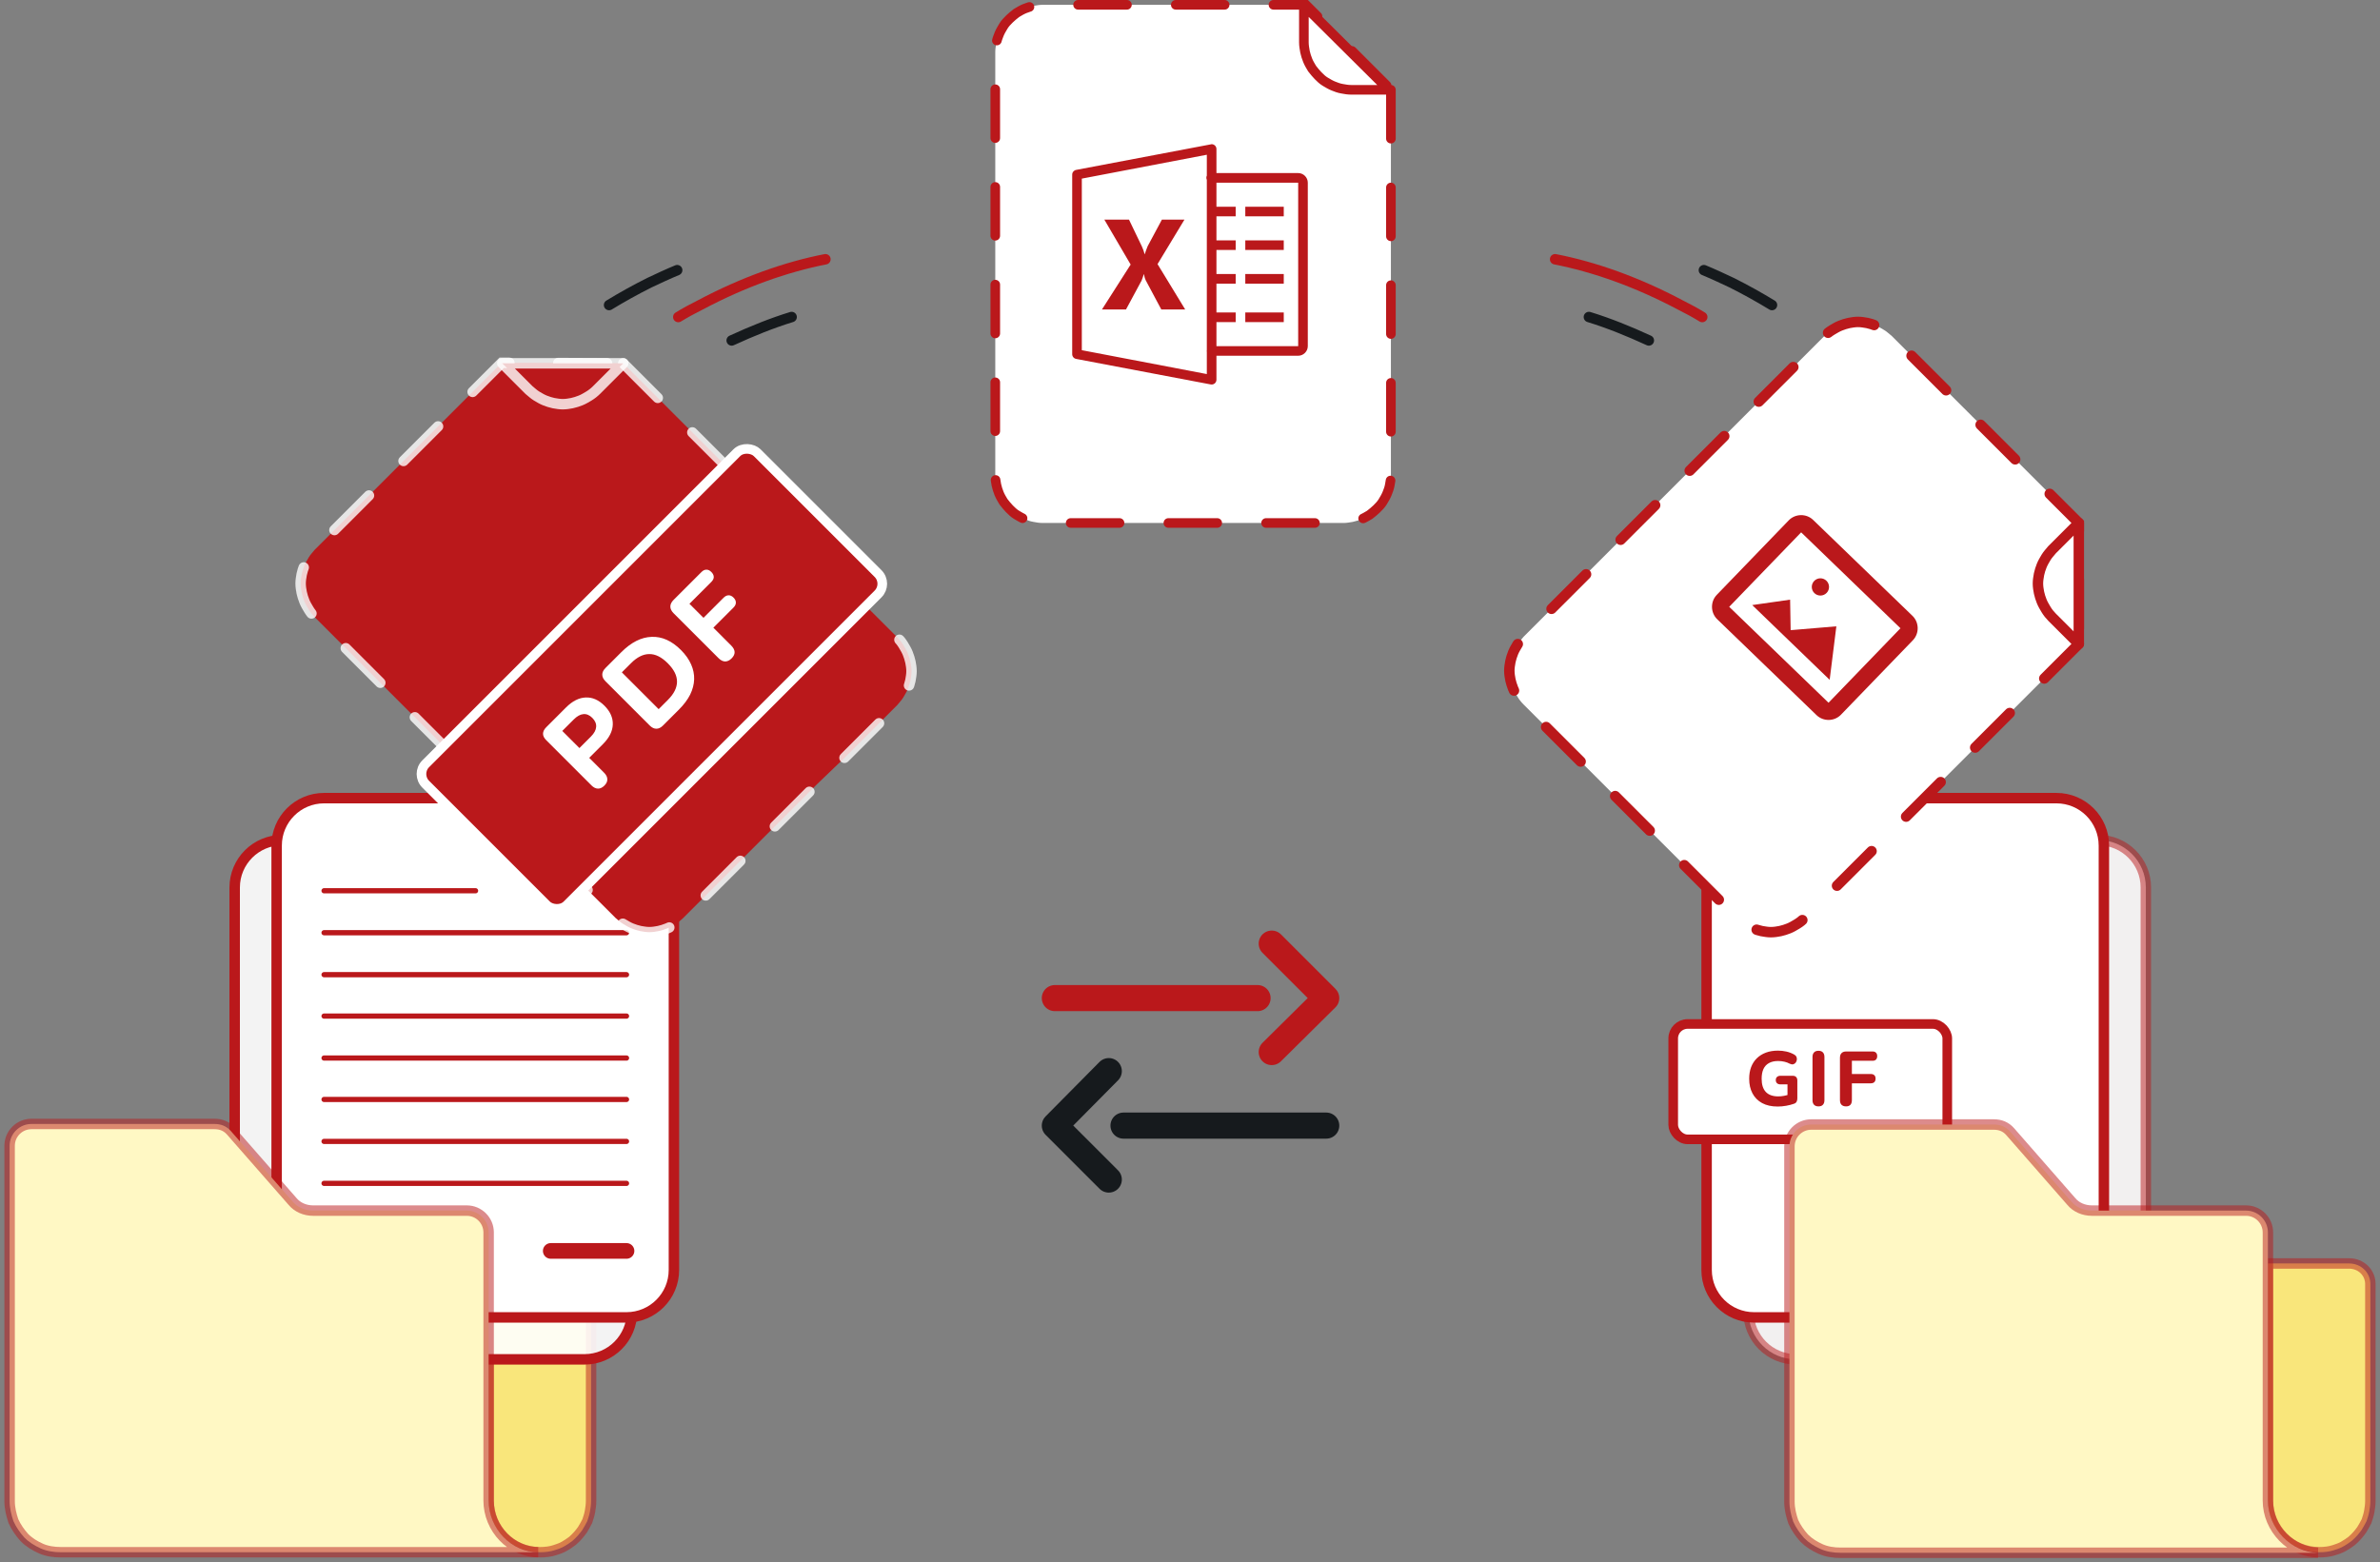<svg width="495" height="325" viewBox="0 0 495 325" fill="none" xmlns="http://www.w3.org/2000/svg">
<rect x="0" y="0" width="495" height="325" fill="#808080" stroke="none"/>
<path d="M118.402 262.816H101.627V312.233C101.627 318.126 106.388 322.887 112.281 322.887C113.415 322.887 114.435 322.773 115.455 322.433C116.135 322.207 116.815 321.98 117.382 321.64C117.948 321.3 118.515 320.96 119.082 320.507C119.875 319.826 120.555 319.033 121.122 318.24C121.462 317.673 121.802 317.106 122.142 316.426C122.369 315.746 122.595 315.066 122.709 314.386C122.822 313.706 122.935 313.026 122.935 312.233V292.625V283.898V267.35C122.935 264.743 120.895 262.816 118.402 262.816Z" fill="#F9E67B" stroke="#BA181B" stroke-opacity="0.5" stroke-width="2.172" stroke-miterlimit="10"/>
<path d="M488.575 262.816H471.687V312.233C471.687 318.126 476.448 322.887 482.341 322.887C483.475 322.887 484.495 322.773 485.515 322.433C486.195 322.207 486.875 321.98 487.442 321.64C488.008 321.3 488.575 320.96 489.142 320.507C489.935 319.826 490.615 319.033 491.182 318.24C491.522 317.673 491.862 317.106 492.202 316.426C492.429 315.746 492.655 315.066 492.769 314.386C492.882 313.706 492.995 313.026 492.995 312.233V292.625V283.898V267.35C493.109 264.743 491.069 262.816 488.575 262.816Z" fill="#F9E67B" stroke="#BA181B" stroke-opacity="0.5" stroke-width="2.172" stroke-miterlimit="10"/>
<path d="M152.177 70.818C156.371 68.891 160.565 67.191 164.645 65.944" stroke="#161A1D" stroke-width="2.172" stroke-miterlimit="10" stroke-linecap="round"/>
<path d="M141.07 65.945C142.544 65.038 144.017 64.244 145.604 63.451C154.558 58.691 163.512 55.517 171.672 53.93" stroke="#BA181B" stroke-width="2.172" stroke-miterlimit="10" stroke-linecap="round"/>
<path d="M126.676 63.451C129.283 61.864 132.116 60.277 135.063 58.804C136.99 57.897 138.917 56.99 140.843 56.197" stroke="#161A1D" stroke-width="2.172" stroke-miterlimit="10" stroke-linecap="round"/>
<path d="M342.931 70.818C338.738 68.891 334.544 67.191 330.464 65.944" stroke="#161A1D" stroke-width="2.172" stroke-miterlimit="10" stroke-linecap="round"/>
<path d="M354.039 65.945C352.565 65.038 351.092 64.244 349.505 63.451C340.551 58.691 331.597 55.517 323.437 53.93" stroke="#BA181B" stroke-width="2.172" stroke-miterlimit="10" stroke-linecap="round"/>
<path d="M368.546 63.451C365.94 61.864 363.106 60.277 360.159 58.804C358.232 57.897 356.306 56.99 354.379 56.197" stroke="#161A1D" stroke-width="2.172" stroke-miterlimit="10" stroke-linecap="round"/>
<path d="M289.286 18.681V32.962V43.956V54.95V65.944V76.938V87.932V98.926C289.286 99.606 289.173 100.286 289.059 100.853C288.946 101.533 288.719 102.1 288.493 102.666C288.266 103.233 287.926 103.8 287.586 104.366C287.246 104.933 286.792 105.386 286.339 105.84C285.886 106.293 285.432 106.633 284.866 107.087C284.299 107.427 283.732 107.767 283.166 107.993C282.599 108.22 281.919 108.447 281.352 108.56C280.672 108.673 280.105 108.787 279.425 108.787H271.605H263.784H255.964H248.143H240.322H232.502H224.681H216.861C216.181 108.787 215.501 108.673 214.934 108.56C214.254 108.447 213.687 108.22 213.12 107.993C212.554 107.767 211.987 107.427 211.42 107.087C210.854 106.747 210.4 106.293 209.947 105.84C209.494 105.386 209.153 104.933 208.7 104.366C208.36 103.8 208.02 103.233 207.793 102.666C207.567 102.1 207.34 101.42 207.227 100.853C207.113 100.173 207 99.606 207 98.926V87.932V76.938V65.944V54.95V43.956V32.962V21.968V10.861C207 10.181 207.113 9.501 207.227 8.934C207.34 8.254 207.567 7.687 207.793 7.12C208.02 6.554 208.36 5.987 208.7 5.42C209.04 4.854 209.494 4.4 209.947 3.947C210.4 3.493 210.854 3.153 211.42 2.7C211.987 2.36 212.554 2.02 213.12 1.793C213.687 1.567 214.367 1.34 214.934 1.227C215.614 1.113 216.181 1 216.861 1H224.681H232.502H240.322H248.143H255.964H263.784H271.605L289.286 18.681Z" fill="white" stroke="#BA181B" stroke-width="2" stroke-miterlimit="10" stroke-linecap="round" stroke-dasharray="10.16 10.16"/>
<path d="M288.867 18.682H281.047C280.367 18.682 279.687 18.569 279.12 18.455C278.44 18.342 277.873 18.115 277.307 17.888C276.74 17.662 276.173 17.322 275.606 16.982C275.04 16.642 274.586 16.188 274.133 15.735C273.68 15.281 273.34 14.828 272.886 14.261C272.546 13.695 272.206 13.128 271.98 12.561C271.753 11.995 271.526 11.314 271.413 10.748C271.3 10.068 271.186 9.501 271.186 8.821V1.113L288.867 18.682Z" fill="white" stroke="#BA181B" stroke-width="2" stroke-miterlimit="10" stroke-linecap="round" stroke-linejoin="round"/>
<path d="M446.299 184.611V272.904C446.299 278.344 441.879 282.764 436.438 282.764H373.534C368.093 282.764 363.673 278.344 363.673 272.904V184.611C363.673 179.171 368.093 174.751 373.534 174.751H436.438C441.879 174.751 446.299 179.171 446.299 184.611Z" fill="#F2F0F0" stroke="#BA181B" stroke-opacity="0.5" stroke-width="2.172" stroke-miterlimit="10"/>
<path d="M131.436 184.611V272.904C131.436 278.344 127.016 282.764 121.575 282.764H58.671C53.23 282.764 48.81 278.344 48.81 272.904V184.611C48.81 179.171 53.23 174.751 58.671 174.751H121.575C127.016 174.751 131.436 179.171 131.436 184.611Z" fill="white" fill-opacity="0.9" stroke="#BA181B" stroke-width="2.172" stroke-miterlimit="10"/>
<path d="M140.163 175.884V264.176C140.163 269.617 135.743 274.037 130.303 274.037H67.398C61.958 274.037 57.537 269.617 57.537 264.176V175.884C57.537 170.444 61.958 166.024 67.398 166.024H130.303C135.743 166.024 140.163 170.444 140.163 175.884Z" fill="white" stroke="#BA181B" stroke-width="2.172" stroke-miterlimit="10"/>
<path d="M67.398 185.291H98.907" stroke="#BA181B" stroke-width="1.086" stroke-miterlimit="10" stroke-linecap="round"/>
<path d="M67.398 194.019H130.303" stroke="#BA181B" stroke-width="1.086" stroke-miterlimit="10" stroke-linecap="round"/>
<path d="M67.398 202.746H130.303" stroke="#BA181B" stroke-width="1.086" stroke-miterlimit="10" stroke-linecap="round"/>
<path d="M67.398 211.36H130.303" stroke="#BA181B" stroke-width="1.086" stroke-miterlimit="10" stroke-linecap="round"/>
<path d="M67.398 220.087H130.303" stroke="#BA181B" stroke-width="1.086" stroke-miterlimit="10" stroke-linecap="round"/>
<path d="M67.398 228.701H130.303" stroke="#BA181B" stroke-width="1.086" stroke-miterlimit="10" stroke-linecap="round"/>
<path d="M67.398 237.428H130.303" stroke="#BA181B" stroke-width="1.086" stroke-miterlimit="10" stroke-linecap="round"/>
<path d="M67.398 246.155H130.303" stroke="#BA181B" stroke-width="1.086" stroke-miterlimit="10" stroke-linecap="round"/>
<path d="M114.548 260.209H130.303" stroke="#BA181B" stroke-width="3.258" stroke-miterlimit="10" stroke-linecap="round"/>
<path d="M437.572 175.884V264.176C437.572 269.617 433.151 274.037 427.711 274.037H364.806C359.366 274.037 354.946 269.617 354.946 264.176V175.884C354.946 170.444 359.366 166.024 364.806 166.024H427.711C433.151 166.024 437.572 170.444 437.572 175.884Z" fill="white" stroke="#BA181B" stroke-width="2.172" stroke-miterlimit="10"/>
<rect x="348" y="213" width="57" height="24" rx="3" fill="white" stroke="#BA181B" stroke-width="2"/>
<path d="M369.72 230.176C368.451 230.176 367.373 229.936 366.488 229.456C365.613 228.976 364.947 228.304 364.488 227.44C364.029 226.576 363.8 225.563 363.8 224.4C363.8 223.504 363.933 222.699 364.2 221.984C364.477 221.259 364.872 220.645 365.384 220.144C365.907 219.632 366.536 219.237 367.272 218.96C368.019 218.683 368.861 218.544 369.8 218.544C370.376 218.544 370.952 218.608 371.528 218.736C372.104 218.864 372.659 219.077 373.192 219.376C373.416 219.504 373.565 219.669 373.64 219.872C373.725 220.064 373.747 220.272 373.704 220.496C373.672 220.709 373.587 220.901 373.448 221.072C373.32 221.232 373.149 221.339 372.936 221.392C372.733 221.435 372.499 221.392 372.232 221.264C371.88 221.072 371.507 220.933 371.112 220.848C370.717 220.752 370.285 220.704 369.816 220.704C369.059 220.704 368.424 220.848 367.912 221.136C367.4 221.413 367.016 221.829 366.76 222.384C366.515 222.928 366.392 223.6 366.392 224.4C366.392 225.605 366.68 226.517 367.256 227.136C367.843 227.755 368.707 228.064 369.848 228.064C370.232 228.064 370.627 228.027 371.032 227.952C371.437 227.877 371.837 227.771 372.232 227.632L371.768 228.64L371.768 225.568L370.328 225.568C370.008 225.568 369.763 225.488 369.592 225.328C369.421 225.168 369.336 224.949 369.336 224.672C369.336 224.384 369.421 224.165 369.592 224.016C369.763 223.856 370.008 223.776 370.328 223.776L372.84 223.776C373.16 223.776 373.4 223.861 373.56 224.032C373.731 224.203 373.816 224.448 373.816 224.768L373.816 228.48C373.816 228.757 373.763 228.992 373.656 229.184C373.549 229.376 373.368 229.515 373.112 229.6C372.632 229.771 372.093 229.909 371.496 230.016C370.899 230.123 370.307 230.176 369.72 230.176ZM378.219 230.144C377.814 230.144 377.504 230.032 377.291 229.808C377.078 229.584 376.971 229.269 376.971 228.864L376.971 219.856C376.971 219.451 377.078 219.136 377.291 218.912C377.504 218.688 377.814 218.576 378.219 218.576C378.614 218.576 378.918 218.688 379.131 218.912C379.344 219.136 379.451 219.451 379.451 219.856L379.451 228.864C379.451 229.269 379.344 229.584 379.131 229.808C378.928 230.032 378.624 230.144 378.219 230.144ZM383.945 230.144C383.54 230.144 383.225 230.032 383.001 229.808C382.788 229.584 382.681 229.259 382.681 228.832L382.681 220.016C382.681 219.6 382.793 219.28 383.017 219.056C383.241 218.832 383.561 218.72 383.977 218.72L389.449 218.72C389.769 218.72 390.009 218.805 390.169 218.976C390.34 219.136 390.425 219.371 390.425 219.68C390.425 220 390.34 220.245 390.169 220.416C390.009 220.576 389.769 220.656 389.449 220.656L385.161 220.656L385.161 223.408L389.097 223.408C389.417 223.408 389.662 223.493 389.833 223.664C390.004 223.824 390.089 224.059 390.089 224.368C390.089 224.677 390.004 224.917 389.833 225.088C389.662 225.259 389.417 225.344 389.097 225.344L385.161 225.344L385.161 228.832C385.161 229.707 384.756 230.144 383.945 230.144Z" fill="#BA181B"/>
<path d="M101.627 312.119V256.356C101.627 253.862 99.587 251.822 97.094 251.822H92.673H65.131C63.431 251.822 61.844 251.142 60.824 249.895L48.017 235.275C47.11 234.254 45.977 233.801 44.616 233.801H6.534C4.04 233.801 2 235.841 2 238.335V253.409V273.017V292.625V312.233C2 313.706 2.34 315.066 2.793 316.426C3.36 317.673 4.153 318.806 5.06 319.826C6.08 320.847 7.214 321.527 8.46 322.093C9.707 322.66 11.181 322.887 12.654 322.887H37.476H62.298H87.12H111.941C106.388 322.887 101.627 318.013 101.627 312.119Z" fill="#FFF8C4" stroke="#BA181B" stroke-opacity="0.5" stroke-width="2.172" stroke-miterlimit="10"/>
<path d="M471.687 312.119V256.356C471.687 253.862 469.647 251.822 467.154 251.822H462.733H435.078C433.378 251.822 431.791 251.142 430.771 249.895L418.077 235.388C417.17 234.368 416.037 233.914 414.677 233.914H376.707C374.214 233.914 372.173 235.955 372.173 238.448V253.522V273.13V292.738V312.346C372.173 313.819 372.514 315.179 372.967 316.54C373.534 317.786 374.327 318.92 375.234 319.94C376.254 320.96 377.387 321.64 378.634 322.207C379.881 322.773 381.354 323 382.828 323H407.649H432.471H457.293H482.115C476.561 322.887 471.687 318.013 471.687 312.119Z" fill="#FFF8C4" stroke="#BA181B" stroke-opacity="0.5" stroke-width="2.172" stroke-miterlimit="10"/>
<path d="M432.358 133.948L422.27 144.036L414.45 151.856L406.629 159.677L398.809 167.497L390.988 175.317L383.168 183.138L375.347 190.958C374.894 191.412 374.327 191.865 373.76 192.205C373.193 192.545 372.627 192.885 372.06 193.112C371.493 193.339 370.813 193.565 370.247 193.679C369.68 193.792 369 193.905 368.32 193.905C367.64 193.905 367.073 193.792 366.393 193.679C365.826 193.565 365.146 193.339 364.58 193.112C364.013 192.885 363.446 192.545 362.879 192.205C362.313 191.865 361.859 191.412 361.293 190.958L355.739 185.405L350.185 179.851L344.631 174.297L339.078 168.744L333.524 163.19L327.97 157.636L322.417 152.083L316.863 146.529C316.409 146.076 315.956 145.509 315.616 144.942C315.276 144.376 314.936 143.809 314.709 143.242C314.483 142.675 314.256 141.995 314.143 141.429C314.029 140.862 313.916 140.182 313.916 139.502C313.916 138.822 314.029 138.255 314.143 137.575C314.256 137.008 314.483 136.328 314.709 135.762C314.936 135.195 315.276 134.628 315.616 134.062C315.956 133.495 316.409 133.042 316.863 132.475L324.683 124.654L332.504 116.834L340.324 109.013L348.145 101.193L355.966 93.372L363.786 85.552L371.607 77.731L379.427 69.911C379.881 69.458 380.447 69.004 381.014 68.664C381.581 68.324 382.147 67.984 382.714 67.757C383.281 67.531 383.961 67.304 384.528 67.191C385.094 67.077 385.774 66.964 386.454 66.964C387.135 66.964 387.701 67.077 388.381 67.191C388.948 67.304 389.628 67.531 390.195 67.757C390.761 67.984 391.328 68.324 391.895 68.664C392.462 69.004 392.915 69.458 393.482 69.911L399.035 75.465L404.589 81.018L410.143 86.572L415.697 92.126L421.25 97.679L426.804 103.233L432.358 108.787V133.948Z" fill="white" stroke="#BA181B" stroke-width="2.172" stroke-miterlimit="10" stroke-linecap="round" stroke-dasharray="10.16 10.16"/>
<path d="M432.358 133.948L426.804 128.395C426.351 127.941 425.897 127.375 425.557 126.808C425.217 126.241 424.877 125.674 424.651 125.108C424.424 124.541 424.197 123.861 424.084 123.294C423.97 122.728 423.857 122.048 423.857 121.367C423.857 120.687 423.97 120.121 424.084 119.441C424.197 118.874 424.424 118.194 424.651 117.627C424.877 117.061 425.217 116.494 425.557 115.927C425.897 115.36 426.351 114.907 426.804 114.34L432.358 108.787V133.948Z" fill="white" stroke="#BA181B" stroke-width="2.172" stroke-miterlimit="10" stroke-linecap="round" stroke-linejoin="round"/>
<g clip-path="url(#clip0_17_104)">
<path d="M377.102 108.152C375.691 106.789 373.389 106.829 372.026 108.241L357.064 123.735C355.701 125.146 355.741 127.448 357.152 128.811L377.811 148.761C379.222 150.124 381.524 150.084 382.887 148.672L397.85 133.178C399.212 131.767 399.172 129.465 397.761 128.102L377.102 108.152ZM374.608 110.735L395.267 130.685L380.305 146.179L359.646 126.229L374.608 110.735ZM379.862 120.798C379.519 120.467 379.059 120.286 378.583 120.295C378.108 120.303 377.654 120.5 377.324 120.842C376.993 121.185 376.812 121.645 376.82 122.121C376.828 122.597 377.025 123.05 377.368 123.38C377.71 123.711 378.17 123.892 378.646 123.884C379.122 123.876 379.575 123.679 379.906 123.336C380.237 122.994 380.418 122.534 380.409 122.058C380.401 121.582 380.204 121.129 379.862 120.798ZM381.931 130.283L372.425 131.083L372.314 124.738L364.435 125.862L380.539 141.414L381.931 130.283Z" fill="#BA181B"/>
</g>
<path d="M129.623 75.578L139.71 85.665L147.531 93.486L155.351 101.306L163.172 109.127L170.992 116.947L178.813 124.768L186.633 132.588C187.087 133.042 187.54 133.608 187.88 134.175C188.22 134.742 188.56 135.308 188.787 135.875C189.014 136.442 189.24 137.122 189.354 137.689C189.467 138.255 189.58 138.935 189.58 139.615C189.58 140.295 189.467 140.862 189.354 141.542C189.24 142.109 189.014 142.789 188.787 143.356C188.56 143.922 188.22 144.489 187.88 145.056C187.54 145.622 187.087 146.076 186.633 146.642L181.08 152.196L175.526 157.75L169.859 163.19L164.305 168.744L158.751 174.297L153.198 179.851L147.644 185.405L142.09 190.958C141.637 191.412 141.07 191.865 140.503 192.205C139.937 192.545 139.37 192.885 138.803 193.112C138.237 193.339 137.556 193.565 136.99 193.679C136.423 193.792 135.743 193.905 135.063 193.905C134.383 193.905 133.816 193.792 133.136 193.679C132.569 193.565 131.889 193.339 131.323 193.112C130.756 192.885 130.189 192.545 129.623 192.205C129.056 191.865 128.603 191.412 128.036 190.958L120.215 183.138L112.395 175.318L104.574 167.497L96.754 159.677L88.933 151.856L81.112 144.036L73.292 136.215L65.471 128.395C65.018 127.941 64.565 127.375 64.225 126.808C63.885 126.241 63.544 125.674 63.318 125.108C63.091 124.541 62.864 123.861 62.751 123.294C62.638 122.728 62.524 122.048 62.524 121.367C62.524 120.687 62.638 120.121 62.751 119.441C62.864 118.874 63.091 118.194 63.318 117.627C63.544 117.061 63.885 116.494 64.225 115.927C64.565 115.36 65.018 114.907 65.471 114.34L71.025 108.787L76.579 103.233L82.132 97.679L87.686 92.126L93.24 86.572L98.794 81.018L104.347 75.465L129.623 75.578Z" fill="#BA181B" stroke="white" stroke-opacity="0.8" stroke-width="2.172" stroke-miterlimit="10" stroke-linecap="round" stroke-dasharray="10.16 10.16"/>
<path d="M129.623 75.578L124.069 81.132C123.616 81.585 123.049 82.039 122.482 82.379C121.915 82.719 121.349 83.059 120.782 83.285C120.215 83.512 119.535 83.739 118.969 83.852C118.402 83.966 117.722 84.079 117.042 84.079C116.362 84.079 115.795 83.966 115.115 83.852C114.548 83.739 113.868 83.512 113.301 83.285C112.735 83.059 112.168 82.719 111.601 82.379C111.035 82.039 110.581 81.585 110.015 81.132L104.461 75.578H129.623Z" fill="#BA181B" stroke="white" stroke-opacity="0.8" stroke-width="2.172" stroke-miterlimit="10" stroke-linecap="round" stroke-linejoin="round"/>
<path d="M219.389 207.619H261.552" stroke="#BA181B" stroke-width="5.43" stroke-miterlimit="10" stroke-linecap="round" stroke-linejoin="round"/>
<path d="M264.499 196.285L275.833 207.62L264.499 218.841" stroke="#BA181B" stroke-width="5.43" stroke-miterlimit="10" stroke-linecap="round" stroke-linejoin="round"/>
<path d="M275.833 234.141H233.67" stroke="#161A1D" stroke-width="5.43" stroke-miterlimit="10" stroke-linecap="round" stroke-linejoin="round"/>
<path d="M230.61 245.363L219.389 234.142L230.61 222.807" stroke="#161A1D" stroke-width="5.43" stroke-miterlimit="10" stroke-linecap="round" stroke-linejoin="round"/>
<g clip-path="url(#clip1_17_104)">
<path d="M251.875 30C251.855 30.008 251.832 30.02 251.813 30.031L223.813 35.344C223.336 35.434 222.992 35.855 223 36.344V73.656C222.992 74.144 223.336 74.566 223.813 74.656L251.813 79.969C252.102 80.023 252.402 79.949 252.633 79.762C252.859 79.574 252.996 79.297 253 79V74H270C271.094 74 272 73.094 272 72V38C272 36.906 271.094 36 270 36H253V31C253.004 30.711 252.879 30.438 252.664 30.246C252.449 30.055 252.16 29.965 251.875 30ZM251 32.188V36.531C250.867 36.809 250.867 37.129 251 37.406V72.812C250.973 72.945 250.973 73.086 251 73.219V77.812L225 72.844V37.156L251 32.188ZM253 38H270V72H253V67H257V65H253V59H257V57H253V52H257V50H253V45H257V43H253V38ZM259 43V45H267V43H259ZM229.688 45.688L235.156 55.031L229.188 64.375H234.188L237.438 58.344C237.664 57.762 237.813 57.316 237.875 57.031H237.906C238.035 57.641 238.16 58.055 238.281 58.281L241.531 64.375H246.5L240.75 54.938L246.344 45.688H241.656L238.688 51.219C238.402 51.941 238.199 52.512 238.094 52.875H238.063C237.898 52.266 237.711 51.723 237.5 51.281L234.813 45.688H229.688ZM259 50V52H267V50H259ZM259 57V59H267V57H259ZM259 65V67H267V65H259Z" fill="#BA181B"/>
</g>
<rect x="86.414" y="161" width="97.508" height="41.552" rx="3" transform="rotate(-45 86.414 161)" fill="#BA181B" stroke="white" stroke-width="2"/>
<path d="M125.702 163.414C125.272 163.844 124.825 164.054 124.361 164.042C123.898 164.031 123.451 163.81 123.021 163.381L113.602 153.962C113.161 153.521 112.94 153.074 112.94 152.621C112.952 152.157 113.172 151.71 113.602 151.281L117.726 147.157C119.061 145.822 120.43 145.132 121.833 145.086C123.224 145.03 124.52 145.601 125.719 146.8C126.918 148 127.495 149.301 127.45 150.704C127.405 152.106 126.715 153.475 125.38 154.81L122.546 157.644L125.651 160.75C126.081 161.18 126.302 161.627 126.313 162.091C126.336 162.543 126.132 162.985 125.702 163.414ZM120.509 155.608L122.902 153.215C123.581 152.536 123.943 151.869 123.988 151.213C124.045 150.545 123.779 149.917 123.191 149.329C122.602 148.741 121.98 148.48 121.324 148.548C120.679 148.605 120.017 148.973 119.338 149.651L116.945 152.044L120.509 155.608ZM137.888 150.923C137.447 151.364 136.989 151.585 136.513 151.585C136.038 151.585 135.58 151.364 135.139 150.923L125.924 141.708C125.483 141.267 125.262 140.809 125.262 140.333C125.262 139.858 125.483 139.4 125.924 138.959L129.233 135.65C131.281 133.602 133.38 132.544 135.529 132.476C137.679 132.386 139.71 133.296 141.622 135.208C142.583 136.17 143.29 137.171 143.743 138.212C144.195 139.23 144.405 140.266 144.371 141.318C144.337 142.37 144.06 143.428 143.539 144.491C143.008 145.543 142.227 146.584 141.197 147.614L137.888 150.923ZM136.989 147.512L138.889 145.611C139.534 144.966 140.015 144.327 140.332 143.694C140.649 143.06 140.807 142.426 140.807 141.793C140.807 141.159 140.649 140.526 140.332 139.892C140.004 139.247 139.517 138.602 138.872 137.958C137.583 136.668 136.304 136.034 135.037 136.057C133.77 136.057 132.503 136.69 131.236 137.958L129.335 139.858L136.989 147.512ZM152.167 136.949C151.737 137.379 151.285 137.594 150.81 137.594C150.346 137.583 149.888 137.351 149.435 136.898L140.084 127.548C139.643 127.106 139.422 126.648 139.422 126.173C139.422 125.698 139.643 125.24 140.084 124.798L145.888 118.994C146.228 118.655 146.573 118.491 146.923 118.502C147.274 118.491 147.614 118.649 147.942 118.977C148.281 119.317 148.451 119.668 148.451 120.03C148.451 120.369 148.281 120.708 147.942 121.048L143.394 125.596L146.313 128.515L150.487 124.34C150.827 124.001 151.177 123.831 151.539 123.831C151.89 123.82 152.23 123.978 152.558 124.306C152.886 124.634 153.05 124.979 153.05 125.341C153.05 125.703 152.88 126.054 152.541 126.394L148.366 130.568L152.066 134.268C152.993 135.196 153.027 136.089 152.167 136.949Z" fill="white"/>
<defs>
<clipPath id="clip0_17_104">
<rect width="43.079" height="43.079" fill="white" transform="translate(376.925 98) rotate(44)"/>
</clipPath>
<clipPath id="clip1_17_104">
<rect width="50" height="50" fill="white" transform="translate(223 30)"/>
</clipPath>
</defs>
</svg>
